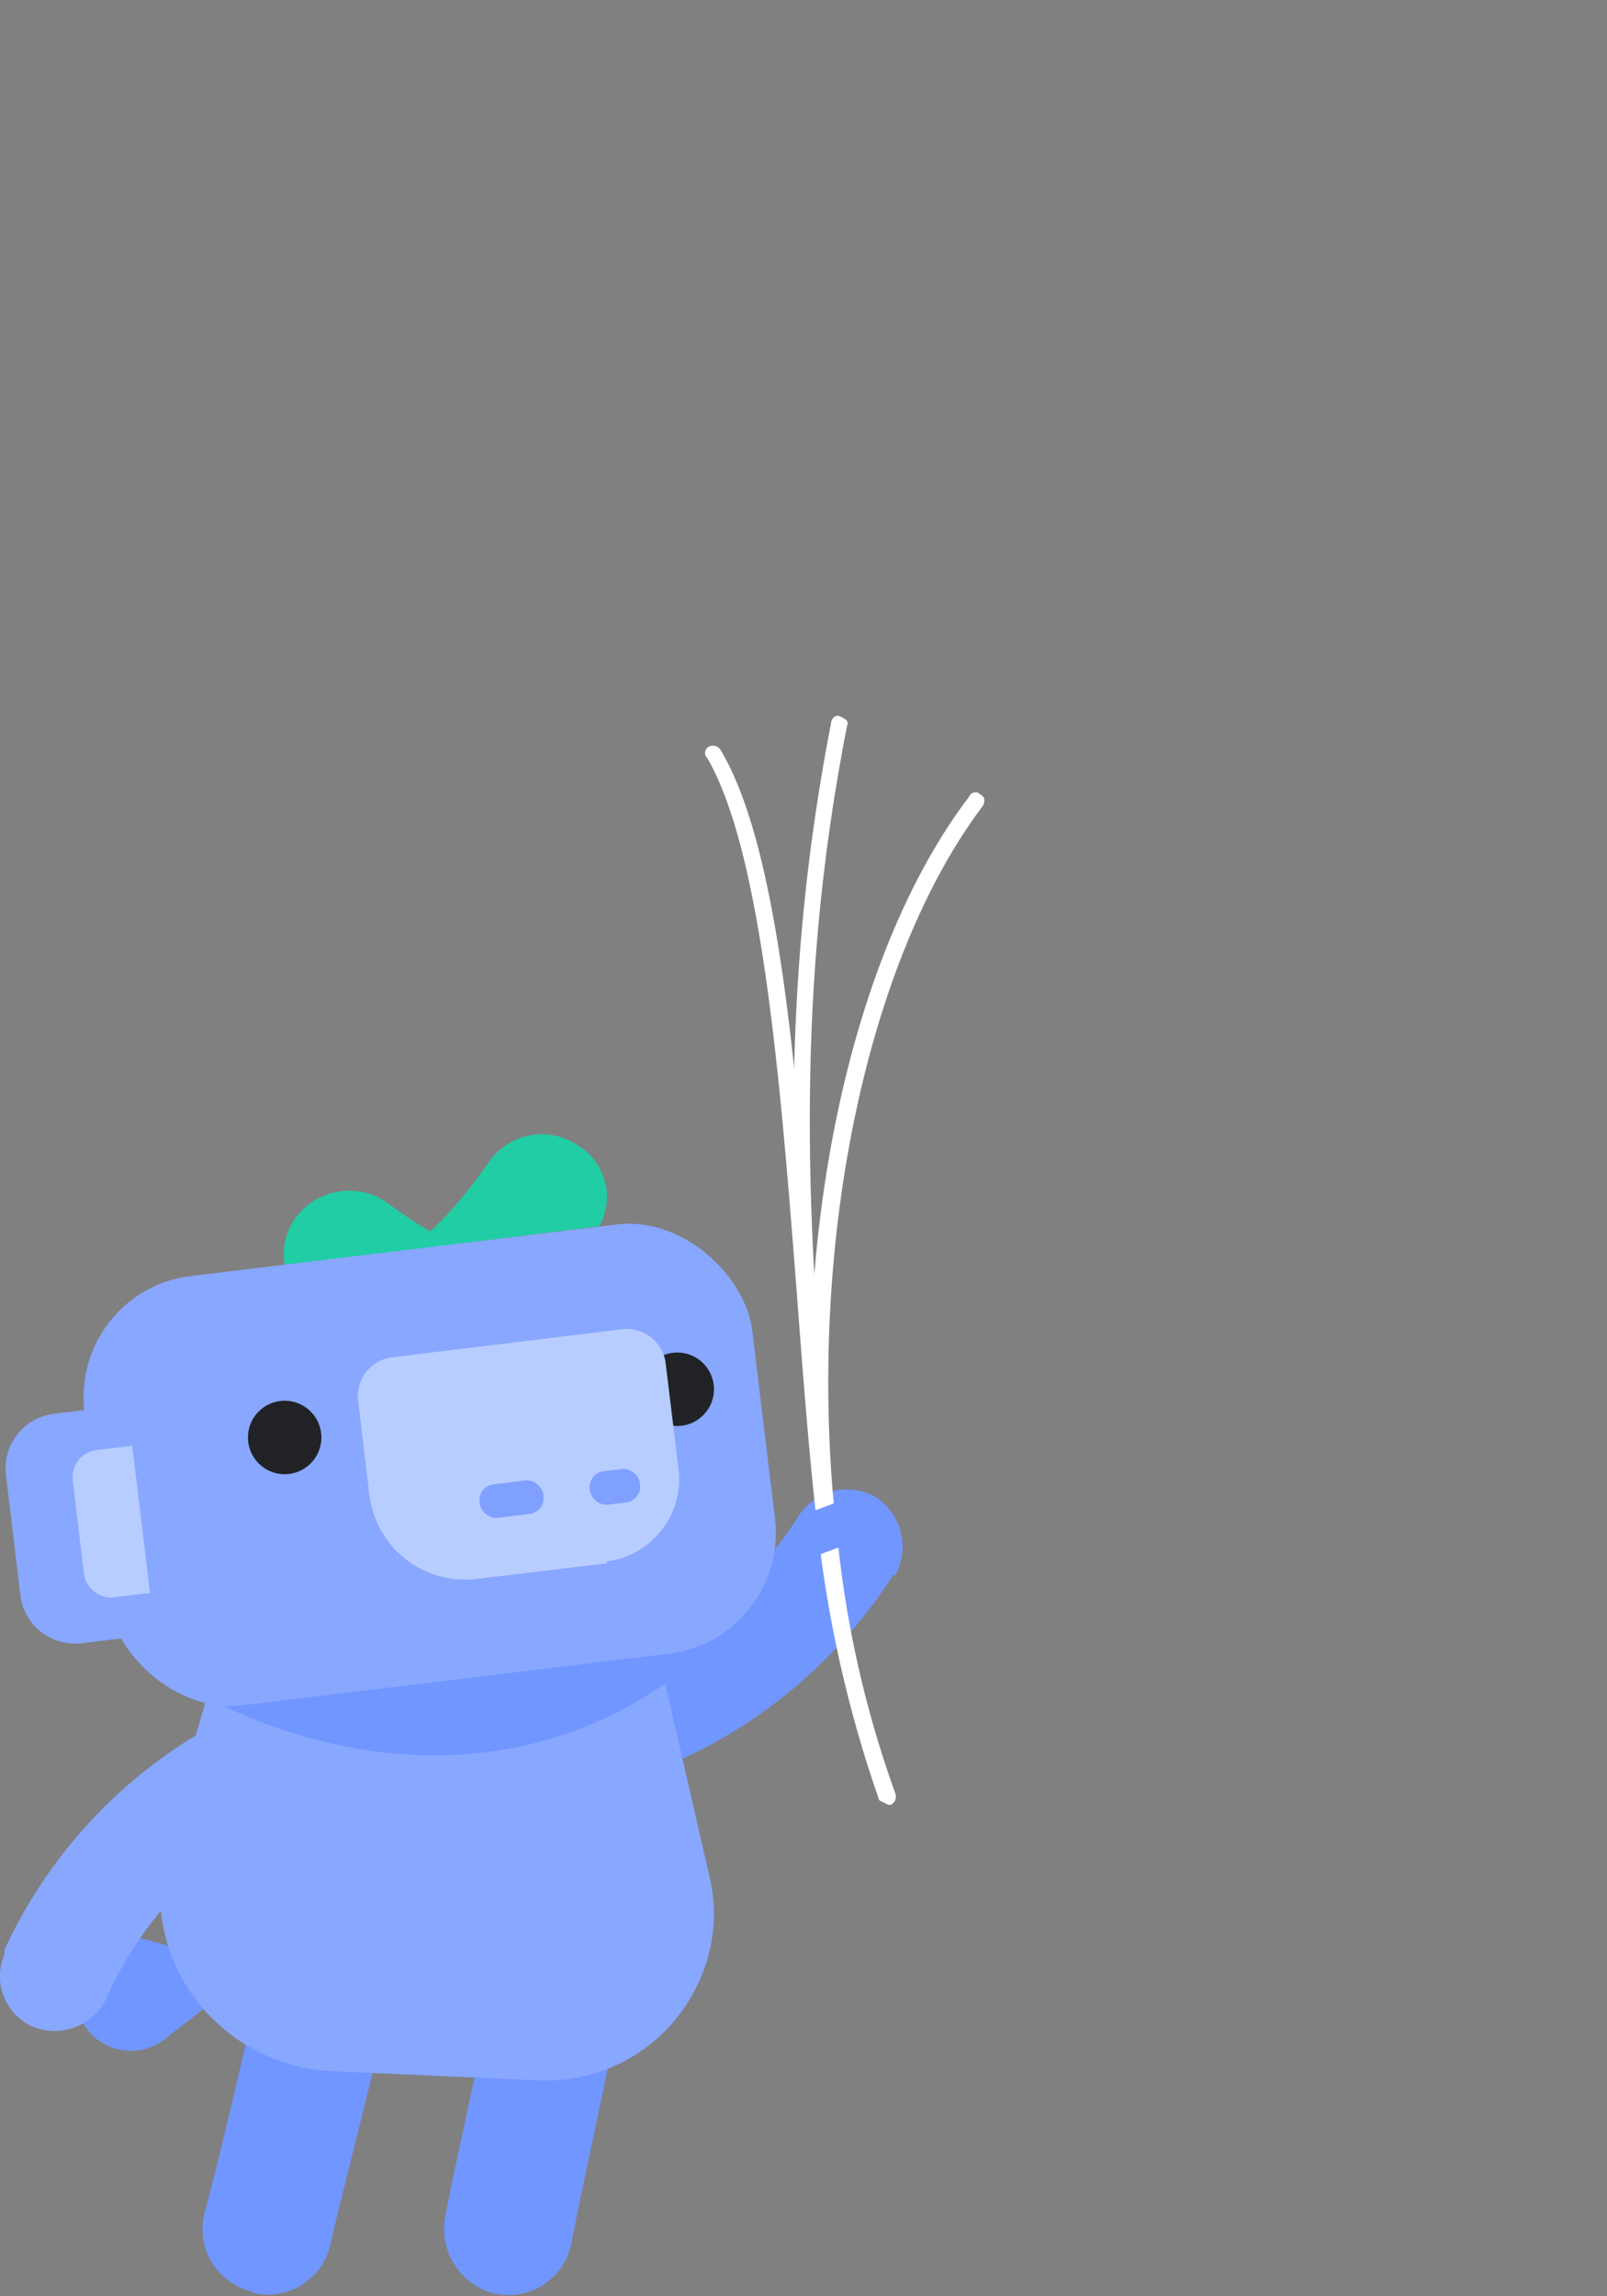 <svg id="Layer_1" data-name="Layer 1" xmlns="http://www.w3.org/2000/svg" viewBox="0 0 70 100"><rect x="0" y="0" width="70" height="100" fill="#808080" stroke="none"/><defs><style>.cls-1{fill:#7196ff;}.cls-2{fill:#21cda5;}.cls-3{fill:#88a7ff;}.cls-4{fill:#202225;}.cls-5{fill:#b8cdff;}.cls-6{fill:#7fa0ff;}.cls-7{fill:#fff;}</style></defs><path class="cls-1" d="M7.3,88.7l3.1-2.4a.4.4,0,0,0,.09-.56.45.45,0,0,0-.19-.14L6.5,84.5a2.49,2.49,0,0,0-3.1,1.7,2.41,2.41,0,0,0-.1.8h0a2.4,2.4,0,0,0,4,1.7Z"/><path class="cls-1" d="M39,68.6h-.1A21.71,21.71,0,0,1,28.8,77a2.5,2.5,0,0,1-3.2-1.3,2.4,2.4,0,0,1,1.22-3.17l.08,0A16.45,16.45,0,0,0,34.8,66a2.5,2.5,0,0,1,3.46-.73l0,0A2.6,2.6,0,0,1,39,68.6Z"/><path class="cls-2" d="M16.9,52.4c2.4,1.8,3.3,1.8,3.3,1.8l-7.8.9a2.72,2.72,0,0,1,.5-2.1A2.9,2.9,0,0,1,16.9,52.4Z"/><path class="cls-2" d="M26.1,53.4l-8.8,1.1c.1,0,1.4-.2,4-3.9a2.8,2.8,0,0,1,3.9-.7h0A2.61,2.61,0,0,1,26.1,53.4Z"/><path class="cls-1" d="M11,99.8a2.8,2.8,0,0,1-2.11-3.35v0c.7-2.6,1.6-6.5,2.2-9.1a2.8,2.8,0,0,1,3.4-2h0a2.7,2.7,0,0,1,2.16,3.15l-.06.25c-.6,2.6-1.6,6.4-2.2,9a2.8,2.8,0,0,1-3.35,2.11Z"/><path class="cls-1" d="M21.6,99.9a2.91,2.91,0,0,1-2.2-3.4c.5-2.6,1.4-6.5,1.9-9.1a2.79,2.79,0,0,1,3.29-2.2h0a2.79,2.79,0,0,1,2.2,3.29h0c-.5,2.6-1.4,6.6-1.9,9.2a2.79,2.79,0,0,1-3.29,2.2Z"/><path class="cls-3" d="M30.4,86.4h0a7.3,7.3,0,0,1-6.9,4.2l-9-.4A7.9,7.9,0,0,1,7.4,85h0a8.62,8.62,0,0,1-.2-4.8l2.3-8,18.6-2.7,2.8,12.2A7,7,0,0,1,30.4,86.4Z"/><path class="cls-3" d="M.2,85.1v-.2A21.36,21.36,0,0,1,9,75.3a2.4,2.4,0,0,1,3.33.68l.07.12a2.4,2.4,0,0,1-.8,3.3h0a16.41,16.41,0,0,0-7,7.7,2.5,2.5,0,0,1-3.3,1.1A2.4,2.4,0,0,1,.2,85.1Z"/><path class="cls-1" d="M9,73.9s10.3,6.1,20-.6l-.9-3.8L9.5,72.2Z"/><rect class="cls-3" x="4.07" y="54.38" width="29.3" height="18.83" rx="5.3" transform="translate(-7.53 2.71) rotate(-6.9)"/><circle class="cls-4" cx="12.4" cy="62.6" r="1.6"/><circle class="cls-4" cx="29.5" cy="60.5" r="1.6"/><path class="cls-5" d="M26.43,68.08l-5.66.68a4.2,4.2,0,0,1-4.68-3.66h0L15.6,61a1.7,1.7,0,0,1,1.48-1.89l10-1.22A1.7,1.7,0,0,1,29,59.41h0L29.56,64a3.61,3.61,0,0,1-3.15,4Z"/><rect class="cls-6" x="25.68" y="64.01" width="2.2" height="1.47" rx="0.7" transform="translate(-7.58 3.69) rotate(-6.9)"/><rect class="cls-6" x="20.88" y="64.55" width="2.8" height="1.47" rx="0.7" transform="translate(-7.68 3.15) rotate(-6.9)"/><path class="cls-3" d="M8.23,71l-4.67.56A2.4,2.4,0,0,1,.89,69.5h0L.26,64.24a2.39,2.39,0,0,1,2.09-2.67h0L7,61H7l1.2,9.93h0Z"/><path class="cls-5" d="M6.54,69.37,5,69.56a1.2,1.2,0,0,1-1.34-1l-.49-4.07a1.2,1.2,0,0,1,1-1.34h0l1.59-.19h0l.78,6.46Z"/><path class="cls-7" d="M38.7,78.6l-.4-.2a53.62,53.62,0,0,1-2.6-11.1c-1.4-13.4-1.8-24,.5-35.8,0-.2.2-.4.4-.3s.4.2.3.4c-2.3,11.7-1.9,22.3-.4,35.6A46.36,46.36,0,0,0,39,78.1a.4.4,0,0,1-.2.5Z"/><path class="cls-7" d="M35.7,67.3c-.4-3.2-.7-7.1-1-11.1-.7-9-1.5-19.1-3.9-23.2a.29.29,0,0,1,0-.42.28.28,0,0,1,.11-.08.4.4,0,0,1,.5.2c2.5,4.2,3.3,13.9,4,23.4v.2c.6-8.7,3-16.6,6.8-21.6a.31.31,0,0,1,.39-.18l.11.08c.2.1.2.3.1.5C37.6,42,35,54.9,36.5,67.2Z"/><rect class="cls-1" x="34.47" y="65.65" width="3.1" height="1.87" rx="0.9" transform="translate(-20.95 16.73) rotate(-20.4)"/></svg>
